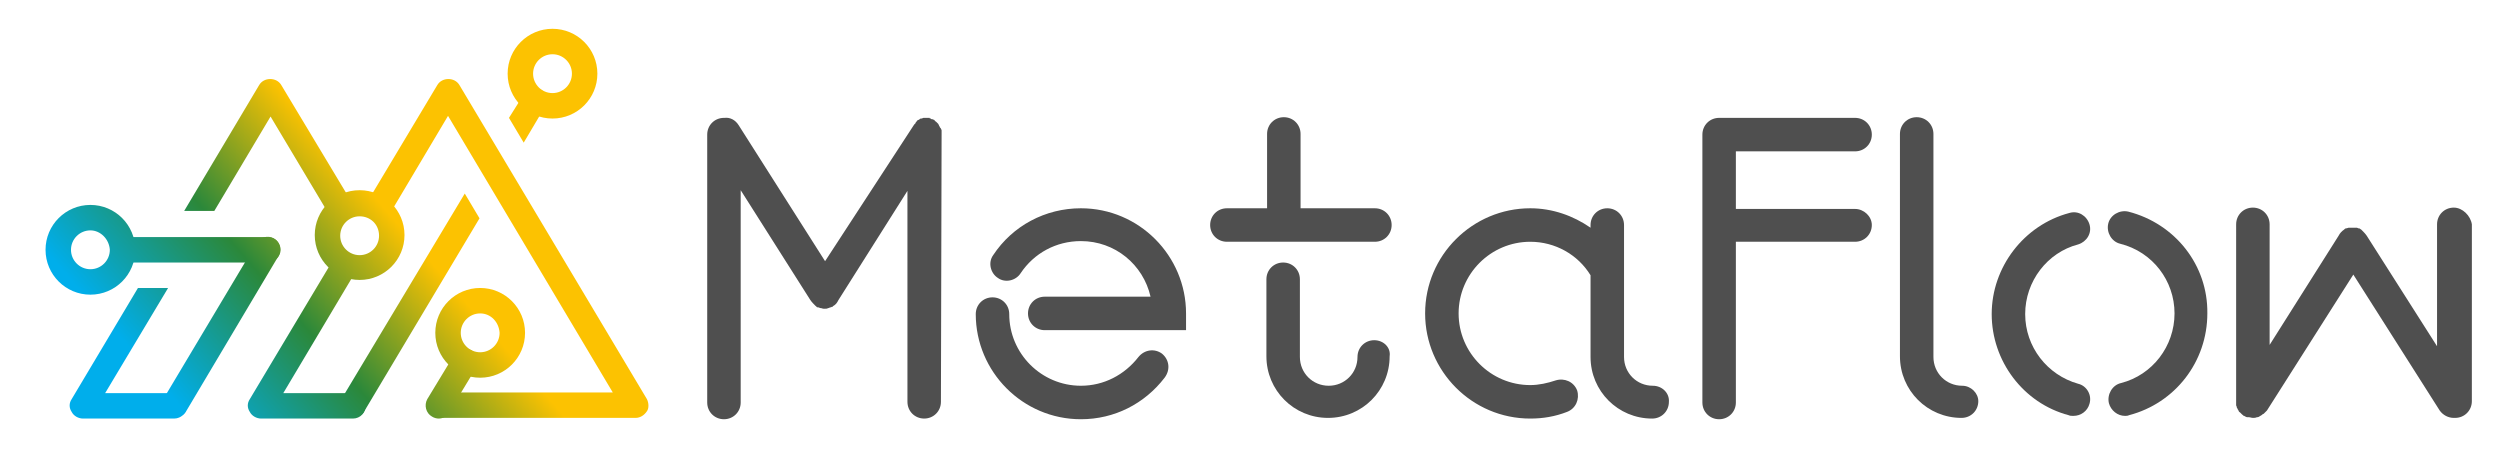 <?xml version="1.0" encoding="utf-8"?>
<!-- Generator: Adobe Illustrator 23.0.0, SVG Export Plug-In . SVG Version: 6.00 Build 0)  -->
<svg version="1.1" id="图层_1" xmlns="http://www.w3.org/2000/svg" xmlns:xlink="http://www.w3.org/1999/xlink" x="0px" y="0px"
	 viewBox="0 0 373.3 68.9" style="enable-background:new 0 0 373.3 68.9;" xml:space="preserve">
<style type="text/css">
	.st0{fill:url(#SVGID_1_);}
	.st1{fill:url(#SVGID_2_);}
	.st2{fill:url(#SVGID_3_);}
	.st3{fill:url(#SVGID_4_);}
	.st4{fill:url(#SVGID_5_);}
	.st5{fill:url(#SVGID_6_);}
	.st6{fill:url(#SVGID_7_);}
	.st7{fill:url(#SVGID_8_);}
	.st8{fill:url(#SVGID_9_);}
	.st9{fill:url(#SVGID_10_);}
	.st10{fill:#4F4F4F;}
</style>
<g>
	<g>
		<linearGradient id="SVGID_1_" gradientUnits="userSpaceOnUse" x1="40.626" y1="76.543" x2="72.7" y2="48.778">
			<stop  offset="0" style="stop-color:#00AEEB"/>
			<stop  offset="0.516" style="stop-color:#2B883A"/>
			<stop  offset="1" style="stop-color:#FCC201"/>
		</linearGradient>
		<path class="st0" d="M71.7,56.4c-3.7,0-6.7-3-6.7-6.7c0-3.7,3-6.7,6.7-6.7c3.7,0,6.7,3,6.7,6.7C78.4,53.4,75.4,56.4,71.7,56.4z
			 M71.7,46.8c-1.6,0-2.9,1.3-2.9,2.9c0,1.6,1.3,2.9,2.9,2.9c1.6,0,2.9-1.3,2.9-2.9C74.5,48.1,73.3,46.8,71.7,46.8z"/>
	</g>
	<g>
		<linearGradient id="SVGID_2_" gradientUnits="userSpaceOnUse" x1="26.115" y1="59.78" x2="58.189" y2="32.015">
			<stop  offset="0" style="stop-color:#00AEEB"/>
			<stop  offset="0.516" style="stop-color:#2B883A"/>
			<stop  offset="1" style="stop-color:#FCC201"/>
		</linearGradient>
		<path class="st1" d="M82.5,17.7c-3.7,0-6.7-3-6.7-6.7c0-3.7,3-6.7,6.7-6.7c3.7,0,6.7,3,6.7,6.7C89.2,14.7,86.2,17.7,82.5,17.7z
			 M82.5,8.1c-1.6,0-2.9,1.3-2.9,2.9c0,1.6,1.3,2.9,2.9,2.9c1.6,0,2.9-1.3,2.9-2.9C85.4,9.4,84.1,8.1,82.5,8.1z"/>
	</g>
	<linearGradient id="SVGID_3_" gradientUnits="userSpaceOnUse" x1="32.398" y1="67.038" x2="64.471" y2="39.273">
		<stop  offset="0" style="stop-color:#00AEEB"/>
		<stop  offset="0.516" style="stop-color:#2B883A"/>
		<stop  offset="1" style="stop-color:#FCC201"/>
	</linearGradient>
	<path class="st2" d="M51.1,59.4c-0.5,0.9-0.2,2.1,0.7,2.6c0.3,0.2,0.6,0.3,1,0.3c0.7,0,1.3-0.3,1.6-0.9l17.2-28.8l-2.2-3.7
		L51.1,59.4z M80.8,13.4c-0.9-0.5-2.1-0.2-2.6,0.7L76,17.6l2.2,3.7l3.2-5.4C82,15.1,81.7,13.9,80.8,13.4z"/>
	<g>
		<linearGradient id="SVGID_4_" gradientUnits="userSpaceOnUse" x1="42.586" y1="78.807" x2="74.66" y2="51.042">
			<stop  offset="0" style="stop-color:#00AEEB"/>
			<stop  offset="0.516" style="stop-color:#2B883A"/>
			<stop  offset="1" style="stop-color:#FCC201"/>
		</linearGradient>
		<path class="st3" d="M65.5,62.5c-0.3,0-0.7-0.1-1-0.3c-0.9-0.5-1.2-1.7-0.7-2.6l4-6.6c0.5-0.9,1.7-1.2,2.6-0.7
			c0.9,0.5,1.2,1.7,0.7,2.6l-4,6.6C66.8,62.2,66.1,62.5,65.5,62.5z"/>
	</g>
	<g>
		<linearGradient id="SVGID_5_" gradientUnits="userSpaceOnUse" x1="23.688" y1="56.976" x2="55.761" y2="29.211">
			<stop  offset="0" style="stop-color:#00AEEB"/>
			<stop  offset="0.516" style="stop-color:#2B883A"/>
			<stop  offset="1" style="stop-color:#FCC201"/>
		</linearGradient>
		<path class="st4" d="M26.2,62.3c-0.3,0-0.7-0.1-1-0.3c-0.9-0.5-1.2-1.7-0.7-2.6l13.8-23.1c0.5-0.9,1.7-1.2,2.6-0.7
			c0.9,0.5,1.2,1.7,0.7,2.6L27.8,61.4C27.5,62,26.8,62.3,26.2,62.3z"/>
	</g>
	<g>
		<linearGradient id="SVGID_6_" gradientUnits="userSpaceOnUse" x1="16.292" y1="48.432" x2="48.365" y2="20.667">
			<stop  offset="0" style="stop-color:#00AEEB"/>
			<stop  offset="0.516" style="stop-color:#2B883A"/>
			<stop  offset="1" style="stop-color:#FCC201"/>
		</linearGradient>
		<path class="st5" d="M40,39.2H18.4c-1.1,0-1.9-0.9-1.9-1.9s0.9-1.9,1.9-1.9H40c1.1,0,1.9,0.9,1.9,1.9S41,39.2,40,39.2z"/>
	</g>
	<g>
		<linearGradient id="SVGID_7_" gradientUnits="userSpaceOnUse" x1="9.563" y1="40.66" x2="41.637" y2="12.895">
			<stop  offset="0" style="stop-color:#00AEEB"/>
			<stop  offset="0.516" style="stop-color:#2B883A"/>
			<stop  offset="1" style="stop-color:#FCC201"/>
		</linearGradient>
		<path class="st6" d="M13.5,44c-3.7,0-6.7-3-6.7-6.7c0-3.7,3-6.7,6.7-6.7c3.7,0,6.7,3,6.7,6.7C20.2,41,17.2,44,13.5,44z M13.5,34.4
			c-1.6,0-2.9,1.3-2.9,2.9c0,1.6,1.3,2.9,2.9,2.9c1.6,0,2.9-1.3,2.9-2.9C16.3,35.7,15,34.4,13.5,34.4z"/>
	</g>
	<g>
		<linearGradient id="SVGID_8_" gradientUnits="userSpaceOnUse" x1="38.404" y1="73.976" x2="70.478" y2="46.211">
			<stop  offset="0" style="stop-color:#00AEEB"/>
			<stop  offset="0.516" style="stop-color:#2B883A"/>
			<stop  offset="1" style="stop-color:#FCC201"/>
		</linearGradient>
		<path class="st7" d="M52.6,58.7H42.3l11.2-18.8c-1.4-0.1-2.6-0.7-3.4-1.7L37.3,59.6c-0.4,0.6-0.4,1.3,0,1.9c0.3,0.6,1,1,1.7,1
			h13.7c1.1,0,1.9-0.9,1.9-1.9S53.6,58.7,52.6,58.7z M96.6,59.6l-28-46.9c-0.7-1.2-2.6-1.2-3.3,0L54.7,30.4c1.3,0.3,2.4,1.1,3.1,2.2
			l9.1-15.3l24.6,41.3H65.7c-1.1,0-1.9,0.9-1.9,1.9s0.9,1.9,1.9,1.9h29.2c0.7,0,1.3-0.4,1.7-1C96.9,61,96.9,60.2,96.6,59.6z"/>
		<linearGradient id="SVGID_9_" gradientUnits="userSpaceOnUse" x1="17.963" y1="50.363" x2="50.037" y2="22.598">
			<stop  offset="0" style="stop-color:#00AEEB"/>
			<stop  offset="0.516" style="stop-color:#2B883A"/>
			<stop  offset="1" style="stop-color:#FCC201"/>
		</linearGradient>
		<path class="st8" d="M26,58.7H15.7L25.1,43h-4.5l-9.9,16.6c-0.4,0.6-0.4,1.3,0,1.9c0.3,0.6,1,1,1.7,1H26c1.1,0,1.9-0.9,1.9-1.9
			S27.1,58.7,26,58.7z M42,12.7c-0.7-1.2-2.6-1.2-3.3,0L27.5,31.5H32l8.4-14.1l9.2,15.4c0.6-1.2,1.7-2,3.1-2.3L42,12.7z"/>
		<linearGradient id="SVGID_10_" gradientUnits="userSpaceOnUse" x1="25.742" y1="59.349" x2="57.816" y2="31.584">
			<stop  offset="0" style="stop-color:#00AEEB"/>
			<stop  offset="0.516" style="stop-color:#2B883A"/>
			<stop  offset="1" style="stop-color:#FCC201"/>
		</linearGradient>
		<path class="st9" d="M53.7,41.8c-3.7,0-6.7-3-6.7-6.7c0-3.7,3-6.7,6.7-6.7c3.7,0,6.7,3,6.7,6.7C60.4,38.8,57.4,41.8,53.7,41.8z
			 M53.7,32.3c-1.6,0-2.9,1.3-2.9,2.9c0,1.6,1.3,2.9,2.9,2.9c1.6,0,2.9-1.3,2.9-2.9C56.6,33.5,55.3,32.3,53.7,32.3z"/>
	</g>
</g>
<g>
	<path class="st10" d="M140.6,20c0-0.1,0-0.2,0-0.3c0-0.1,0-0.1,0-0.2c0-0.1,0-0.2-0.1-0.2c0-0.1,0-0.2-0.1-0.2
		c0-0.1-0.1-0.1-0.1-0.2c0-0.1-0.1-0.1-0.1-0.2c0-0.1-0.1-0.1-0.1-0.2c-0.1-0.1-0.1-0.1-0.2-0.2c0,0-0.1-0.1-0.1-0.1
		c-0.1-0.1-0.2-0.1-0.2-0.2c0,0,0,0,0,0c0,0-0.1,0-0.1-0.1c-0.1,0-0.2-0.1-0.3-0.1c-0.1,0-0.2,0-0.2-0.1c-0.1,0-0.2,0-0.2-0.1
		c-0.1,0-0.2,0-0.3,0c0,0-0.1,0-0.1,0c0,0,0,0,0,0c-0.1,0-0.2,0-0.4,0c0,0-0.1,0-0.1,0c-0.1,0-0.2,0.1-0.3,0.1c0,0-0.1,0-0.1,0
		c-0.1,0-0.2,0.1-0.3,0.2c0,0-0.1,0-0.1,0c-0.1,0.1-0.2,0.1-0.2,0.2c0,0-0.1,0.1-0.1,0.1c0,0-0.1,0.1-0.1,0.2
		c-0.1,0.1-0.1,0.1-0.2,0.2c0,0,0,0,0,0L123.2,39l-12.9-20.3c-0.5-0.8-1.3-1.2-2.1-1.1c0,0-0.1,0-0.1,0c-1.4,0-2.5,1.1-2.5,2.5v40
		c0,1.4,1.1,2.5,2.5,2.5c1.4,0,2.5-1.1,2.5-2.5V28.4L121,44.8c0.2,0.3,0.5,0.6,0.8,0.9c0,0,0.1,0,0.1,0.1c0.1,0.1,0.2,0.1,0.3,0.1
		c0.1,0,0.2,0.1,0.3,0.1c0.2,0,0.3,0.1,0.5,0.1c0,0,0.1,0,0.1,0c0,0,0,0,0,0s0,0,0,0c0,0,0.1,0,0.1,0c0.2,0,0.3,0,0.5-0.1
		c0.1,0,0.2-0.1,0.3-0.1c0.1,0,0.2-0.1,0.3-0.1c0,0,0.1,0,0.1-0.1c0.4-0.2,0.6-0.5,0.8-0.9l10.3-16.3V60c0,1.4,1.1,2.5,2.5,2.5
		c1.4,0,2.5-1.1,2.5-2.5L140.6,20C140.6,20,140.6,20,140.6,20z"/>
	<path class="st10" d="M366.4,31c-1.4,0-2.5,1.1-2.5,2.5v18.2l-10.5-16.5c-0.2-0.3-0.5-0.6-0.8-0.9c-0.1-0.1-0.2-0.1-0.3-0.2
		c0,0,0,0-0.1,0c-0.1,0-0.2-0.1-0.3-0.1c0,0-0.1,0-0.1,0c-0.1,0-0.2,0-0.3,0c-0.1,0-0.1,0-0.2,0c-0.1,0-0.1,0-0.2,0
		c-0.1,0-0.2,0-0.3,0c0,0-0.1,0-0.1,0c-0.1,0-0.2,0.1-0.4,0.1c0,0,0,0,0,0c-0.1,0-0.2,0.1-0.3,0.2c-0.3,0.2-0.6,0.5-0.8,0.9
		l-10.3,16.3v-18c0-1.4-1.1-2.5-2.5-2.5c-1.4,0-2.5,1.1-2.5,2.5V60c0,0,0,0,0,0c0,0.1,0,0.2,0,0.3c0,0.1,0,0.1,0,0.2
		c0,0.1,0.1,0.2,0.1,0.3c0,0.1,0,0.1,0.1,0.2c0,0.1,0.1,0.2,0.1,0.2c0,0.1,0.1,0.1,0.1,0.2c0,0.1,0.1,0.1,0.2,0.2
		c0.1,0.1,0.1,0.1,0.2,0.2c0,0,0.1,0.1,0.1,0.1c0.1,0.1,0.2,0.1,0.2,0.2c0,0,0,0,0,0c0,0,0,0,0.1,0c0.2,0.1,0.3,0.2,0.5,0.2
		c0.1,0,0.1,0,0.2,0c0.2,0,0.4,0.1,0.6,0.1c0,0,0,0,0,0c0,0,0,0,0,0c0,0,0,0,0,0c0.2,0,0.4,0,0.6-0.1c0,0,0.1,0,0.1,0
		c0.1,0,0.3-0.1,0.4-0.2c0.1,0,0.1-0.1,0.2-0.1c0.1-0.1,0.2-0.2,0.3-0.2c0,0,0.1-0.1,0.1-0.1c0.1-0.1,0.3-0.3,0.4-0.4c0,0,0,0,0,0
		l12.9-20.3l12.9,20.3c0.5,0.7,1.3,1.1,2.1,1.1c0,0,0,0,0.1,0c0,0,0.1,0,0.1,0c1.4,0,2.5-1.1,2.5-2.5V33.5
		C368.9,32.2,367.7,31,366.4,31z"/>
	<path class="st10" d="M277,31.2h-17.8v-8.6H277c1.4,0,2.5-1.1,2.5-2.5s-1.1-2.5-2.5-2.5h-20.3c-1.4,0-2.5,1.1-2.5,2.5v40
		c0,1.4,1.1,2.5,2.5,2.5c1.4,0,2.5-1.1,2.5-2.5V36.1H277c1.4,0,2.5-1.1,2.5-2.5C279.5,32.3,278.3,31.2,277,31.2z"/>
	<g>
		<path class="st10" d="M173.5,52.8c-1.1-0.8-2.6-0.6-3.5,0.5c-2.1,2.7-5.2,4.3-8.6,4.3c-5.9,0-10.7-4.8-10.7-10.7
			c0-1.4-1.1-2.5-2.5-2.5c-1.4,0-2.5,1.1-2.5,2.5c0,8.6,7,15.7,15.7,15.7c5,0,9.5-2.3,12.5-6.2C174.8,55.2,174.6,53.7,173.5,52.8z"
			/>
		<path class="st10" d="M161.4,31.1c-5.3,0-10.2,2.6-13.1,7c-0.8,1.1-0.4,2.7,0.7,3.4c1.1,0.8,2.7,0.4,3.4-0.7c2-3,5.3-4.8,9-4.8
			c5.1,0,9.3,3.5,10.4,8.3H156c-1.4,0-2.5,1.1-2.5,2.5c0,1.4,1.1,2.5,2.5,2.5h21.1v-2.5C177.1,38.2,170.1,31.1,161.4,31.1z"/>
	</g>
	<g>
		<path class="st10" d="M205.3,36.1c1.4,0,2.5-1.1,2.5-2.5c0-1.4-1.1-2.5-2.5-2.5h-11.1V20c0-1.4-1.1-2.5-2.5-2.5
			c-1.4,0-2.5,1.1-2.5,2.5v11.1h-6c-1.4,0-2.5,1.1-2.5,2.5c0,1.4,1.1,2.5,2.5,2.5H205.3z"/>
		<path class="st10" d="M205.2,50.8c-1.4,0-2.5,1.1-2.5,2.5c0,2.4-1.9,4.3-4.3,4.3c-2.4,0-4.3-1.9-4.3-4.3V41.7
			c0-1.4-1.1-2.5-2.5-2.5c-1.4,0-2.5,1.1-2.5,2.5v11.5c0,5.1,4.1,9.2,9.2,9.2c5.1,0,9.2-4.1,9.2-9.2
			C207.7,51.9,206.6,50.8,205.2,50.8z"/>
	</g>
	<path class="st10" d="M293,57.6c-2.4,0-4.3-1.9-4.3-4.3V20c0-1.4-1.1-2.5-2.5-2.5c-1.4,0-2.5,1.1-2.5,2.5v33.2
		c0,5.1,4.1,9.2,9.2,9.2c1.4,0,2.5-1.1,2.5-2.5C295.4,58.7,294.3,57.6,293,57.6z"/>
	<path class="st10" d="M246.8,57.6c-2.4,0-4.3-1.9-4.3-4.3V40.7c0-0.2,0-0.4,0-0.7v-6.4c0-1.4-1.1-2.5-2.5-2.5
		c-1.4,0-2.5,1.1-2.5,2.5V34c-2.6-1.8-5.7-2.9-9-2.9c-8.6,0-15.7,7-15.7,15.7c0,8.6,7,15.7,15.7,15.7c1.9,0,3.7-0.3,5.5-1
		c1.3-0.5,1.9-1.9,1.5-3.2c-0.5-1.3-1.9-1.9-3.2-1.5c-1.2,0.4-2.5,0.7-3.8,0.7c-5.9,0-10.7-4.8-10.7-10.7s4.8-10.7,10.7-10.7
		c3.7,0,7.1,1.9,9,5v12.2c0,5.1,4.1,9.2,9.2,9.2c1.4,0,2.5-1.1,2.5-2.5C249.3,58.7,248.2,57.6,246.8,57.6z"/>
	<g>
		<path class="st10" d="M310.3,36.5c1.3-0.4,2.1-1.7,1.7-3c-0.4-1.3-1.7-2.1-3-1.7c-6.8,1.8-11.6,8.1-11.6,15.1
			c0,7,4.7,13.3,11.5,15.1c0.2,0.1,0.4,0.1,0.7,0.1c1.1,0,2.1-0.7,2.4-1.8c0.4-1.3-0.4-2.7-1.7-3c-4.6-1.3-7.9-5.5-7.9-10.4
			C302.4,42,305.7,37.7,310.3,36.5z"/>
		<path class="st10" d="M317.8,31.6c-1.3-0.3-2.7,0.5-3,1.8c-0.3,1.3,0.5,2.7,1.8,3c4.8,1.2,8.1,5.5,8.1,10.4c0,4.9-3.3,9.2-8,10.4
			c-1.3,0.3-2.1,1.7-1.8,3c0.3,1.1,1.3,1.9,2.4,1.9c0.2,0,0.4,0,0.6-0.1c6.9-1.8,11.7-8,11.7-15.2C329.7,39.6,324.8,33.4,317.8,31.6
			z"/>
	</g>
</g>
</svg>
